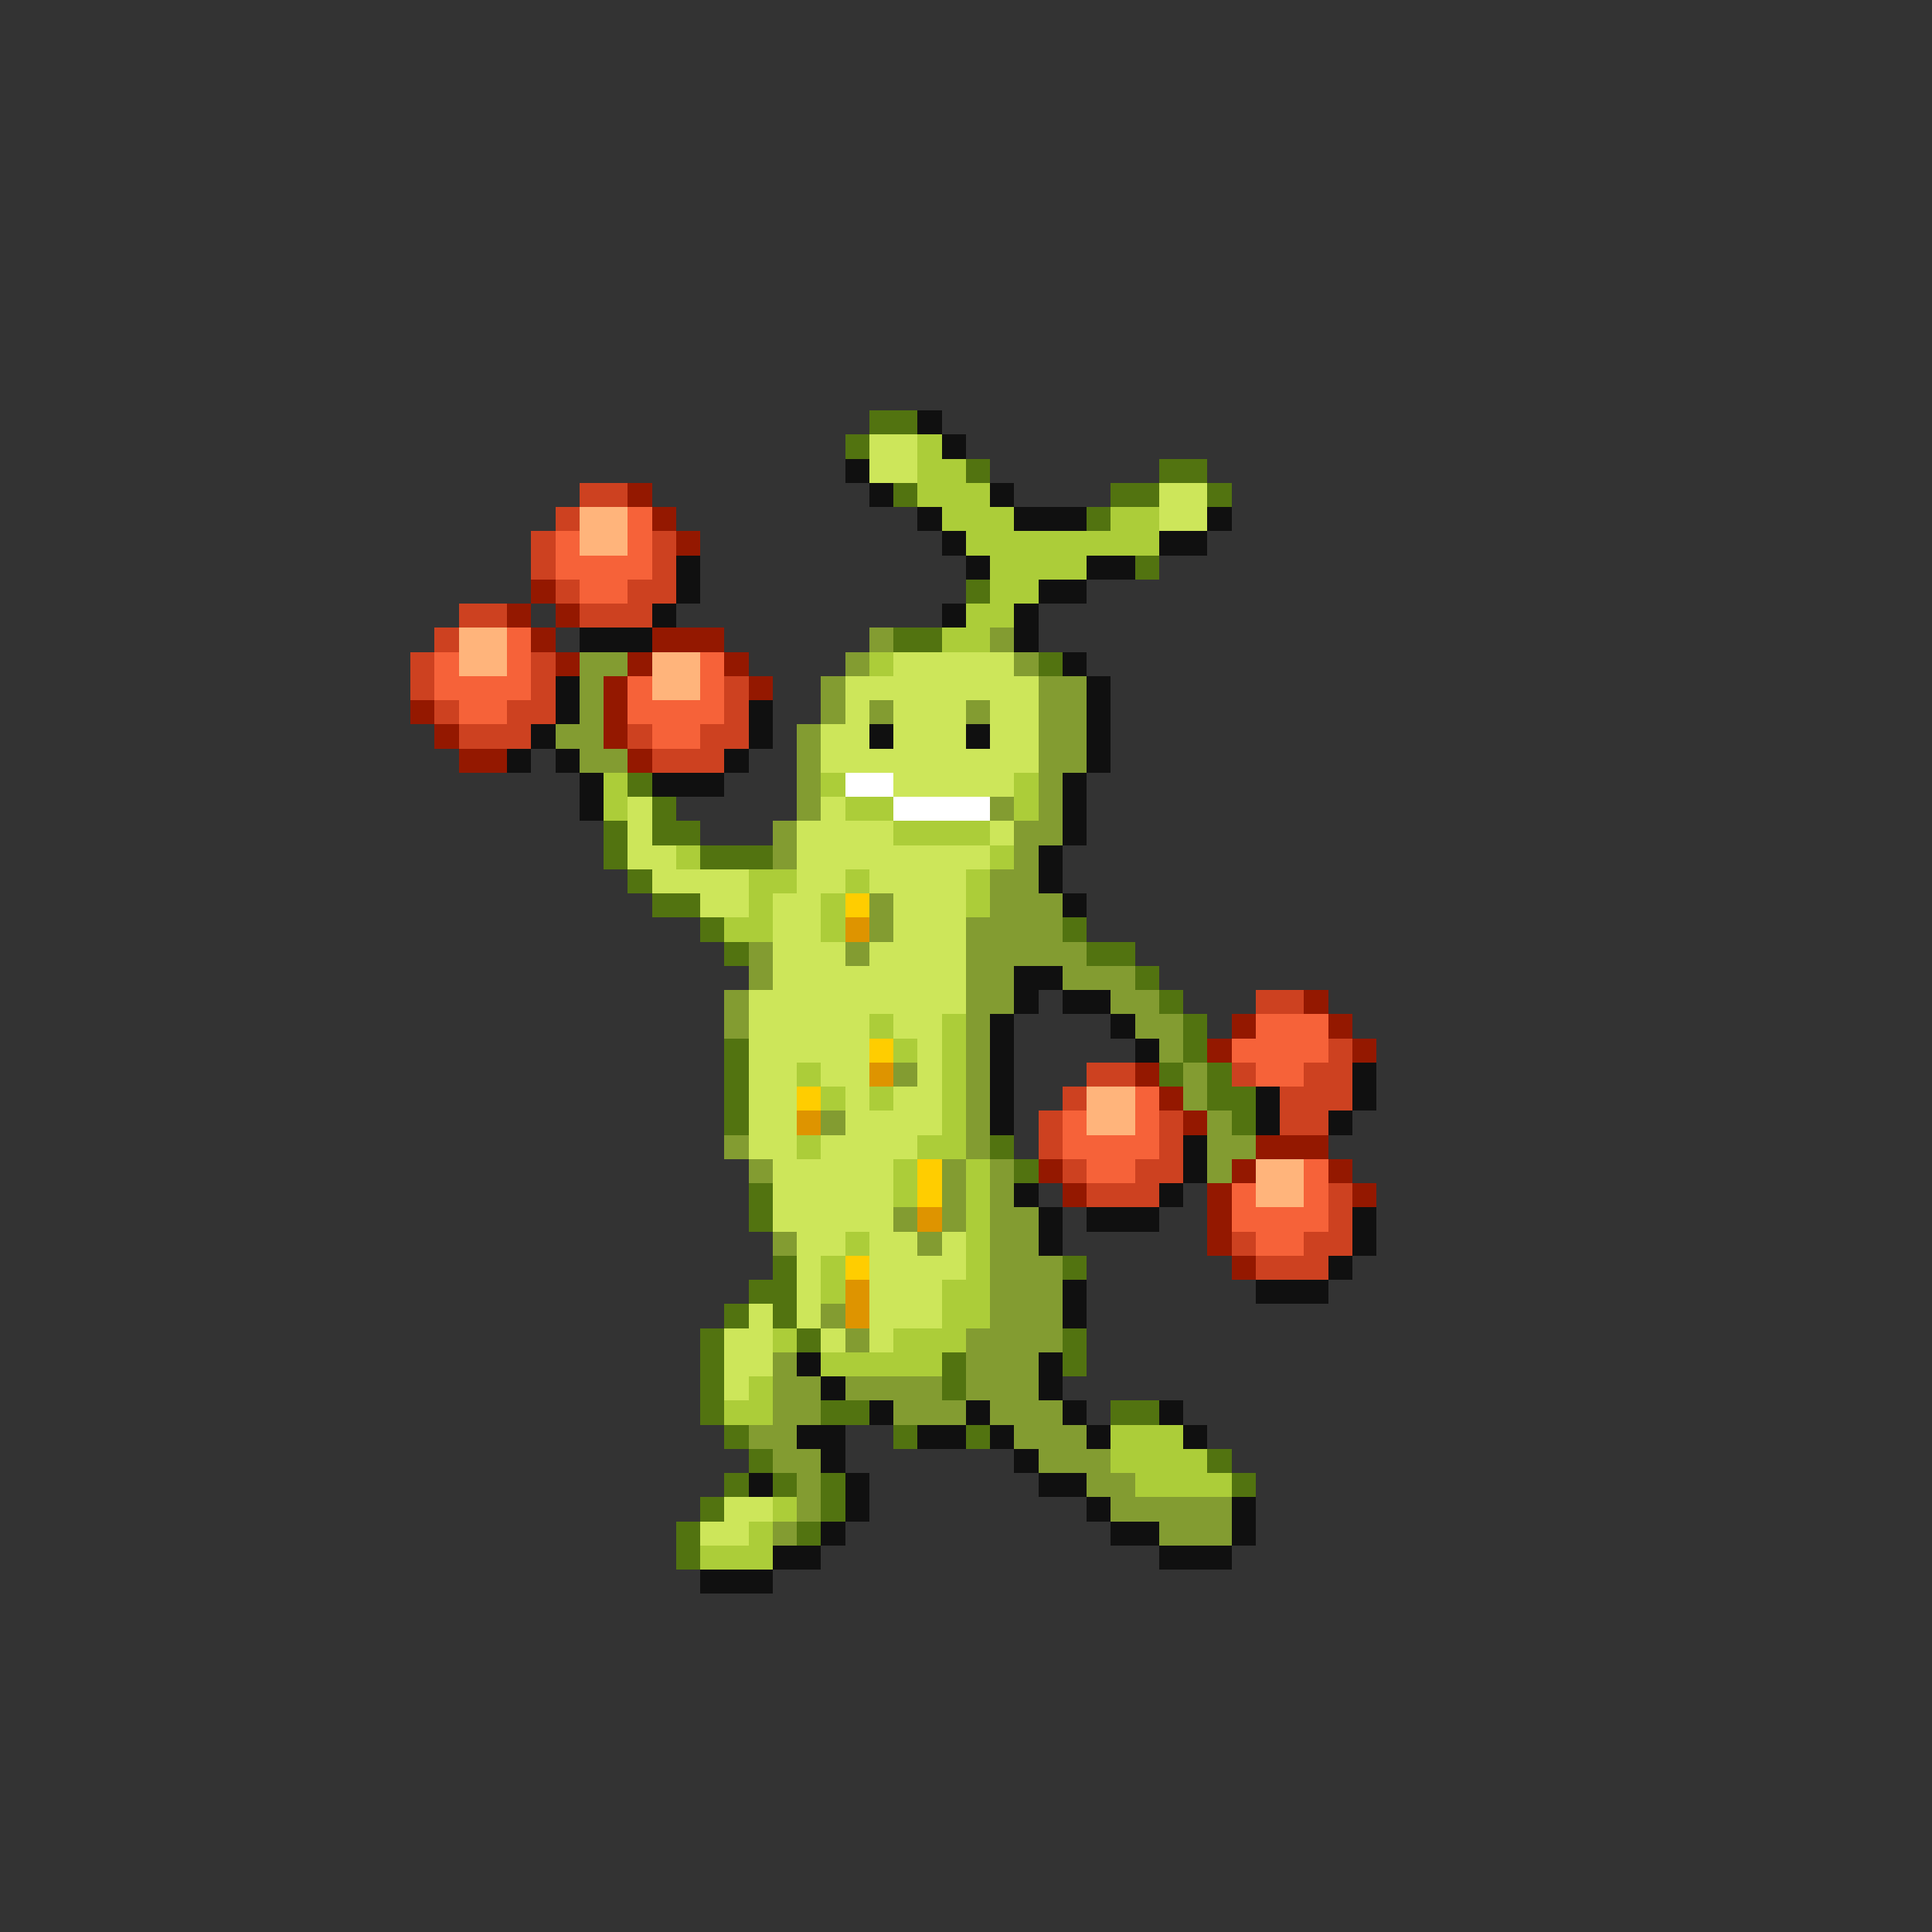 <svg xmlns="http://www.w3.org/2000/svg" viewBox="0 -0.5 80 80" shape-rendering="crispEdges">
<rect x="0" y="-0.5" width="80" height="80" fill="#333333" stroke="none"/>
<path stroke="#527310" d="M36 17h2M35 18h1M40 19h1M48 19h2M37 20h1M46 20h2M50 20h1M45 21h1M47 23h1M40 24h1M37 26h2M43 27h1M26 32h1M27 33h1M25 34h1M27 34h2M25 35h1M29 35h3M26 36h1M27 37h2M29 38h1M44 38h1M30 39h1M45 39h2M47 40h1M48 41h1M49 42h1M30 43h1M49 43h1M30 44h1M48 44h1M50 44h1M30 45h1M50 45h2M30 46h1M51 46h1M41 47h1M42 48h1M31 49h1M31 50h1M32 52h1M44 52h1M31 53h2M30 54h1M32 54h1M29 55h1M33 55h1M44 55h1M29 56h1M39 56h1M44 56h1M29 57h1M39 57h1M29 58h1M34 58h2M46 58h2M30 59h1M37 59h1M40 59h1M31 60h1M50 60h1M30 61h1M32 61h1M34 61h1M51 61h1M29 62h1M34 62h1M28 63h1M33 63h1M28 64h1" />
<path stroke="#101010" d="M38 17h1M39 18h1M35 19h1M36 20h1M41 20h1M38 21h1M42 21h3M50 21h1M39 22h1M48 22h2M28 23h1M40 23h1M45 23h2M28 24h1M43 24h2M27 25h1M39 25h1M42 25h1M24 26h3M42 26h1M44 27h1M23 28h1M45 28h1M23 29h1M31 29h1M45 29h1M22 30h1M31 30h1M36 30h1M40 30h1M45 30h1M21 31h1M23 31h1M30 31h1M45 31h1M24 32h1M27 32h3M44 32h1M24 33h1M44 33h1M44 34h1M43 35h1M43 36h1M44 37h1M42 40h2M42 41h1M44 41h2M41 42h1M46 42h1M41 43h1M47 43h1M41 44h1M56 44h1M41 45h1M52 45h1M56 45h1M41 46h1M52 46h1M55 46h1M49 47h1M49 48h1M42 49h1M48 49h1M43 50h1M45 50h3M56 50h1M43 51h1M56 51h1M55 52h1M44 53h1M52 53h3M44 54h1M33 56h1M43 56h1M34 57h1M43 57h1M36 58h1M40 58h1M44 58h1M48 58h1M33 59h2M38 59h2M41 59h1M45 59h1M49 59h1M34 60h1M42 60h1M31 61h1M35 61h1M43 61h2M35 62h1M45 62h1M51 62h1M34 63h1M46 63h2M51 63h1M32 64h2M48 64h3M29 65h3" />
<path stroke="#cde65a" d="M36 18h2M36 19h2M48 20h2M48 21h2M37 27h5M35 28h8M35 29h1M37 29h3M41 29h2M34 30h2M37 30h3M41 30h2M34 31h9M37 32h5M26 33h1M34 33h1M26 34h1M33 34h4M41 34h1M26 35h2M33 35h8M27 36h4M33 36h2M36 36h4M29 37h2M32 37h2M37 37h3M32 38h2M37 38h3M32 39h3M36 39h4M32 40h8M31 41h9M31 42h5M37 42h2M31 43h5M38 43h1M31 44h2M34 44h2M38 44h1M31 45h2M35 45h1M37 45h2M31 46h2M35 46h4M31 47h2M34 47h4M32 48h5M32 49h5M32 50h5M33 51h2M36 51h2M39 51h1M33 52h1M36 52h4M33 53h1M36 53h3M31 54h1M33 54h1M36 54h3M30 55h2M34 55h1M36 55h1M30 56h2M30 57h1M30 62h2M29 63h2" />
<path stroke="#accd39" d="M38 18h1M38 19h2M38 20h3M39 21h3M46 21h2M40 22h8M41 23h4M41 24h2M40 25h2M39 26h2M36 27h1M25 32h1M34 32h1M42 32h1M25 33h1M35 33h2M42 33h1M37 34h4M28 35h1M41 35h1M31 36h2M35 36h1M40 36h1M31 37h1M34 37h1M40 37h1M30 38h2M34 38h1M36 42h1M39 42h1M37 43h1M39 43h1M33 44h1M39 44h1M34 45h1M36 45h1M39 45h1M39 46h1M33 47h1M38 47h2M37 48h1M40 48h1M37 49h1M40 49h1M40 50h1M35 51h1M40 51h1M34 52h1M40 52h1M34 53h1M39 53h2M39 54h2M32 55h1M37 55h3M34 56h5M31 57h1M30 58h2M46 59h3M46 60h4M47 61h4M32 62h1M31 63h1M29 64h3" />
<path stroke="#cd4120" d="M24 20h2M23 21h1M22 22h1M27 22h1M22 23h1M27 23h1M23 24h1M26 24h2M19 25h2M24 25h3M18 26h1M17 27h1M22 27h1M17 28h1M22 28h1M30 28h1M18 29h1M21 29h2M30 29h1M19 30h3M26 30h1M29 30h2M27 31h3M52 41h2M55 43h1M45 44h2M51 44h1M54 44h2M44 45h1M53 45h3M43 46h1M48 46h1M53 46h2M43 47h1M48 47h1M44 48h1M47 48h2M45 49h3M55 49h1M55 50h1M51 51h1M54 51h2M52 52h3" />
<path stroke="#941800" d="M26 20h1M27 21h1M28 22h1M22 24h1M21 25h1M23 25h1M22 26h1M27 26h3M23 27h1M26 27h1M30 27h1M25 28h1M31 28h1M17 29h1M25 29h1M18 30h1M25 30h1M19 31h2M26 31h1M54 41h1M51 42h1M55 42h1M50 43h1M56 43h1M47 44h1M48 45h1M49 46h1M52 47h3M43 48h1M51 48h1M55 48h1M44 49h1M50 49h1M56 49h1M50 50h1M50 51h1M51 52h1" />
<path stroke="#ffb47b" d="M24 21h2M24 22h2M19 26h2M19 27h2M27 27h2M27 28h2M45 45h2M45 46h2M52 48h2M52 49h2" />
<path stroke="#f66239" d="M26 21h1M23 22h1M26 22h1M23 23h4M24 24h2M21 26h1M18 27h1M21 27h1M29 27h1M18 28h4M26 28h1M29 28h1M19 29h2M26 29h4M27 30h2M52 42h3M51 43h4M52 44h2M47 45h1M44 46h1M47 46h1M44 47h4M45 48h2M54 48h1M51 49h1M54 49h1M51 50h4M52 51h2" />
<path stroke="#839c31" d="M36 26h1M41 26h1M24 27h2M35 27h1M42 27h1M24 28h1M34 28h1M43 28h2M24 29h1M34 29h1M36 29h1M40 29h1M43 29h2M23 30h2M33 30h1M43 30h2M24 31h2M33 31h1M43 31h2M33 32h1M43 32h1M33 33h1M41 33h1M43 33h1M32 34h1M42 34h2M32 35h1M42 35h1M41 36h2M36 37h1M41 37h3M36 38h1M40 38h4M31 39h1M35 39h1M40 39h5M31 40h1M40 40h2M44 40h3M30 41h1M40 41h2M46 41h2M30 42h1M40 42h1M47 42h2M40 43h1M48 43h1M37 44h1M40 44h1M49 44h1M40 45h1M49 45h1M34 46h1M40 46h1M50 46h1M30 47h1M40 47h1M50 47h2M31 48h1M39 48h1M41 48h1M50 48h1M39 49h1M41 49h1M37 50h1M39 50h1M41 50h2M32 51h1M38 51h1M41 51h2M41 52h3M41 53h3M34 54h1M41 54h3M35 55h1M40 55h4M32 56h1M40 56h3M32 57h2M35 57h4M40 57h3M32 58h2M37 58h3M41 58h3M31 59h2M42 59h3M32 60h2M43 60h3M33 61h1M45 61h2M33 62h1M46 62h5M32 63h1M48 63h3" />
<path stroke="#ffffff" d="M35 32h2M37 33h4" />
<path stroke="#ffcd00" d="M35 37h1M36 43h1M33 45h1M38 48h1M38 49h1M35 52h1" />
<path stroke="#de9400" d="M35 38h1M36 44h1M33 46h1M38 50h1M35 53h1M35 54h1" />
</svg>